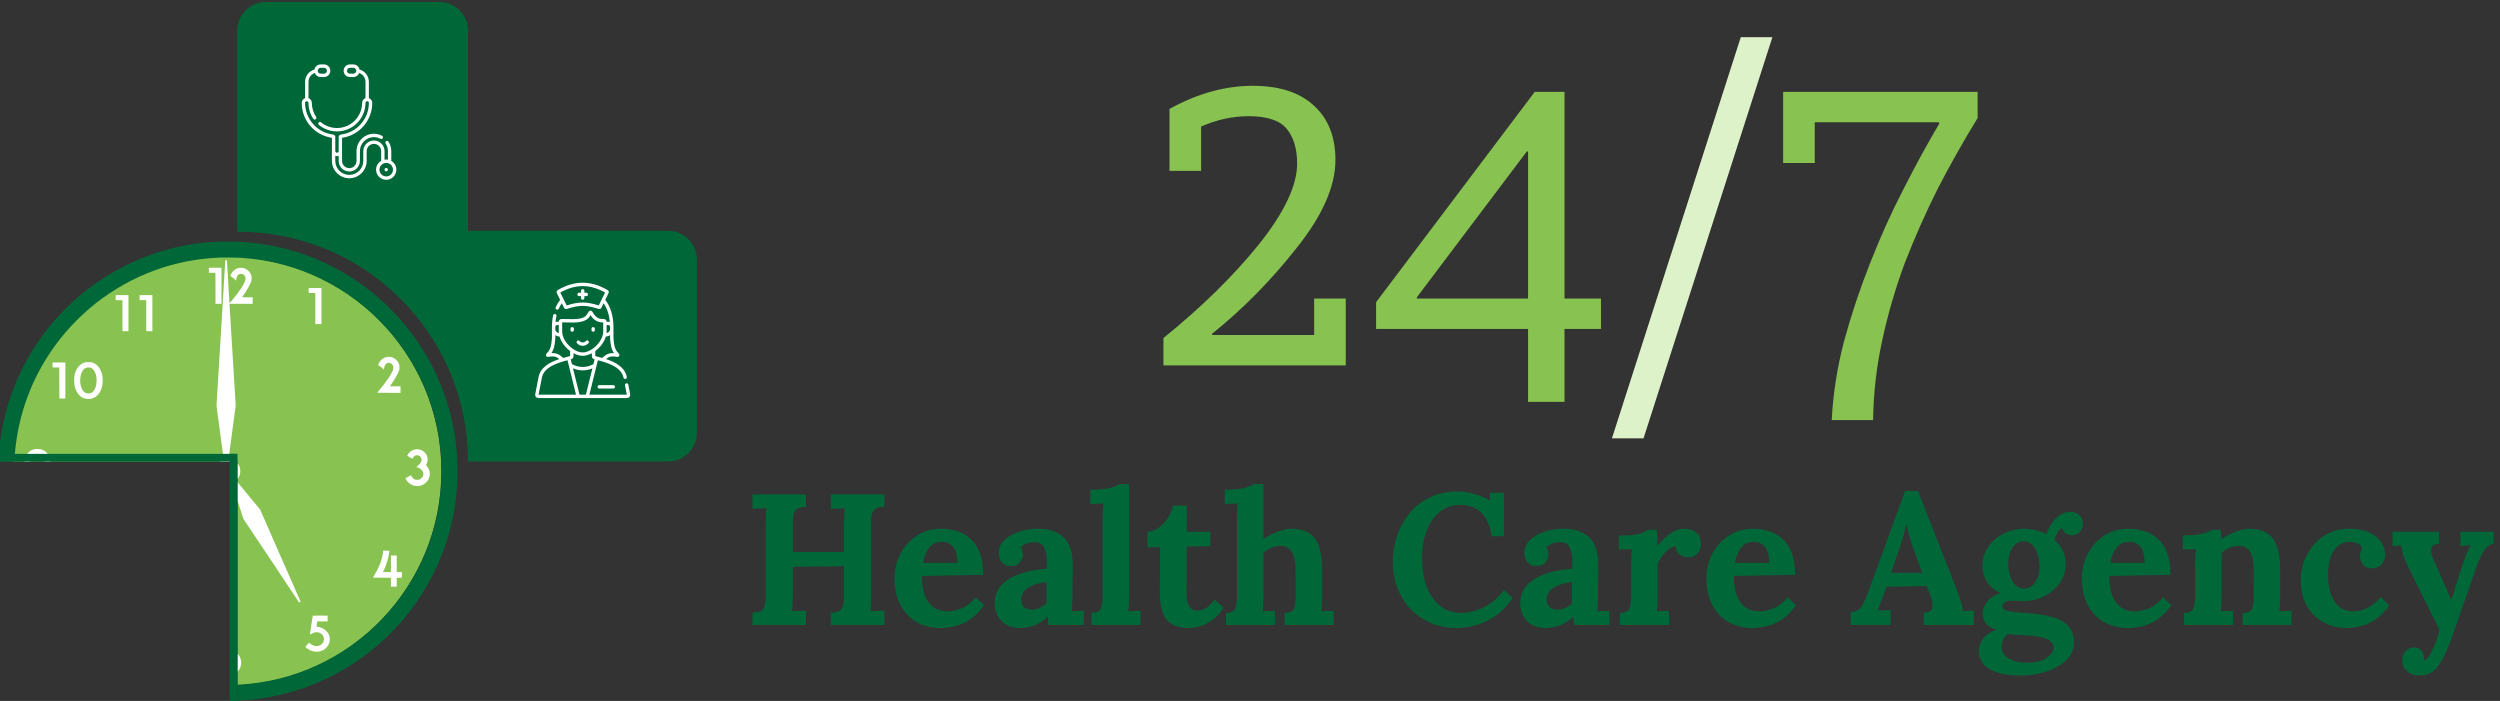 <svg width="2600" height="729" viewBox="0 0 2600 729" fill="none" xmlns="http://www.w3.org/2000/svg">
<rect x="0" y="0" width="2600" height="729" fill="#333333" stroke="none"/>
<g clip-path="url(#clip0)">
<path d="M276.74 2C260.172 2 246.74 15.431 246.74 32L246.74 241.002C247.073 241.001 247.407 241 247.74 241C379.736 241 486.74 348.004 486.74 480L694.74 480C711.309 480 724.74 466.569 724.74 450V270C724.74 253.431 711.309 240 694.74 240H486.74V32C486.74 15.431 473.309 2 456.74 2H276.74Z" fill="#006838"/>
<path d="M609.764 304.457H607.757V302.45C607.757 301.479 606.97 300.692 605.999 300.692C605.028 300.692 604.241 301.479 604.241 302.45V304.457H602.234C601.264 304.457 600.477 305.244 600.477 306.215C600.477 307.186 601.264 307.973 602.234 307.973H604.241V309.98C604.241 310.951 605.028 311.738 605.999 311.738C606.97 311.738 607.757 310.951 607.757 309.98V307.973H609.764C610.735 307.973 611.522 307.186 611.522 306.215C611.522 305.244 610.735 304.457 609.764 304.457Z" fill="white"/>
<path d="M595.092 345.006C596.063 345.006 596.85 344.219 596.85 343.248V341.915C596.85 340.944 596.063 340.157 595.092 340.157C594.121 340.157 593.334 340.944 593.334 341.915V343.248C593.334 344.219 594.121 345.006 595.092 345.006Z" fill="white"/>
<path d="M616.904 345.006C617.875 345.006 618.662 344.219 618.662 343.248V341.915C618.662 340.944 617.875 340.157 616.904 340.157C615.933 340.157 615.146 340.944 615.146 341.915V343.248C615.146 344.219 615.934 345.006 616.904 345.006Z" fill="white"/>
<path d="M605.839 359.645C605.892 359.646 605.945 359.647 605.997 359.647C608.201 359.647 610.314 358.708 611.962 356.993C612.635 356.293 612.613 355.181 611.913 354.508C611.213 353.835 610.1 353.857 609.427 354.557C608.427 355.597 607.18 356.158 605.911 356.13C604.704 356.106 603.573 355.565 602.726 354.61C602.082 353.883 600.971 353.816 600.245 354.459C599.518 355.103 599.451 356.214 600.094 356.941C601.6 358.64 603.64 359.6 605.839 359.645Z" fill="white"/>
<path d="M623.209 400.529C622.238 400.529 621.451 401.316 621.451 402.287C621.451 403.258 622.238 404.045 623.209 404.045H637.853C638.824 404.045 639.611 403.258 639.611 402.287C639.611 401.316 638.824 400.529 637.853 400.529H623.209Z" fill="white"/>
<path d="M655.279 409.472L653.431 400.027C653.244 399.074 652.321 398.453 651.368 398.639C650.415 398.826 649.794 399.749 649.98 400.702L651.828 410.143C651.852 410.266 651.867 410.366 651.875 410.447C651.723 410.467 651.496 410.484 651.163 410.484H612.94L620.4 380.327L621.803 374.649C632.391 377.425 646.296 381.818 648.419 392.702C648.583 393.542 649.319 394.124 650.143 394.124C650.254 394.124 650.367 394.113 650.481 394.091C651.434 393.905 652.056 392.982 651.87 392.029C649.875 381.803 640.001 376.647 630.296 373.452C633.087 371.149 635.328 370.026 641.484 371.131C643.164 371.435 643.828 370.407 643.991 370.084C644.205 369.664 644.56 368.552 643.265 367.325C639.212 363.46 638.543 358.634 638.002 351.721V342.35C638.002 342.35 638 339.985 638 339.954C637.951 328.618 634.928 318.706 629.451 311.856L632.734 305.12C633.268 304.044 633.633 302.664 631.698 301.539C623.104 296.564 614.459 294.027 605.993 294C597.539 294.027 588.894 296.564 580.295 301.541C578.365 302.664 578.729 304.044 579.258 305.11L582.546 311.854C580.724 314.131 579.166 316.737 577.907 319.62C577.519 320.509 577.925 321.546 578.815 321.934C579.044 322.034 579.283 322.081 579.518 322.081C580.195 322.081 580.841 321.687 581.129 321.027C582.021 318.985 583.077 317.107 584.277 315.407L586.542 320.052C587.133 321.257 588.158 321.675 589.512 321.258C596.728 319.016 601.352 318.134 605.999 318.115C610.647 318.134 615.27 319.016 622.491 321.26C622.829 321.364 623.147 321.416 623.443 321.416C624.327 321.416 625.014 320.954 625.459 320.048L627.722 315.405C631.286 320.469 633.53 327.172 634.242 334.838C633.72 334.669 633.164 334.576 632.587 334.576H630.859C630.829 333.02 629.555 331.762 627.992 331.762H626.384C622.299 331.762 619.549 329.279 617.952 327.173L615.997 324.146C615.933 324.047 615.858 323.954 615.775 323.869C615.564 323.653 615.002 323.081 614.115 323.081C613.227 323.081 612.666 323.653 612.455 323.869C612.372 323.954 612.298 324.046 612.233 324.146L609.996 327.609C606.994 332.257 597.552 332.022 589.965 331.833C588.514 331.797 587.144 331.763 585.863 331.763H584.007C582.443 331.763 581.17 333.02 581.14 334.576H579.412C578.835 334.576 578.28 334.669 577.758 334.838C577.954 332.711 578.262 330.654 578.691 328.69C578.898 327.742 578.296 326.805 577.348 326.598C576.4 326.391 575.463 326.992 575.256 327.941C574.444 331.661 574.024 335.673 574.001 339.866C573.999 339.926 573.996 342.35 573.996 342.35V351.72C573.455 358.633 572.786 363.46 568.73 367.328C567.441 368.563 567.798 369.671 568.012 370.09C568.175 370.41 568.839 371.434 570.511 371.131C576.669 370.027 578.911 371.149 581.702 373.452C571.997 376.647 562.124 381.803 560.128 392.028L556.718 409.477C556.618 409.995 556.313 411.571 557.294 412.758C558.202 413.858 559.663 413.999 560.835 413.999H601.297C601.298 413.999 601.3 414 601.302 414C601.305 414 601.307 413.999 601.31 413.999H610.689C610.692 413.999 610.694 414 610.696 414C610.698 414 610.7 413.999 610.702 413.999H651.163C652.335 413.999 653.797 413.858 654.705 412.758C655.685 411.571 655.381 409.995 655.279 409.472ZM622.716 317.651C615.592 315.479 610.853 314.619 606.006 314.6C606.003 314.6 606.001 314.6 605.999 314.6C605.997 314.6 605.994 314.6 605.992 314.6C601.144 314.619 596.404 315.48 589.282 317.651L582.726 304.201C590.56 299.789 598.388 297.54 605.993 297.516C613.611 297.54 621.44 299.79 629.272 304.201L622.716 317.651ZM617.167 378.756C609.567 382.665 602.425 382.633 594.808 378.656L593.6 373.772L593.629 373.764C596.071 373.145 596.435 371.382 596.435 370.386V367.361C597.467 367.915 598.524 368.4 599.6 368.798C601.947 369.668 603.981 370.073 605.999 370.073C608.017 370.073 610.05 369.668 612.398 368.798C613.474 368.4 614.531 367.915 615.562 367.361V370.386C615.562 371.382 615.927 373.145 618.364 373.763L618.398 373.772L617.167 378.756ZM630.861 344.929V338.092H632.587C633.606 338.092 634.467 338.968 634.485 340.013C634.485 340.087 634.487 342.35 634.487 342.35C634.487 344.562 632.837 345.87 630.787 346.394C630.833 345.903 630.861 345.413 630.861 344.929ZM630.056 350.096C631.757 349.908 633.259 349.396 634.487 348.623V351.789C634.487 351.835 634.489 351.88 634.492 351.926C634.974 358.101 635.599 363.042 638.555 367.233C632.511 366.89 629.911 369.129 626.746 371.856C626.602 371.98 626.455 372.106 626.308 372.232C624.089 371.599 619.119 370.326 619.078 370.312V365.122C624.273 361.27 628.39 355.671 630.056 350.096ZM584.652 335.278H585.862C587.1 335.278 588.448 335.312 589.876 335.347C598.342 335.558 608.877 335.821 612.949 329.517L614.115 327.712L615.033 329.135C615.056 329.17 615.08 329.204 615.105 329.238C616.802 331.494 620.523 335.278 626.384 335.278H627.346V344.929C627.346 345.887 627.23 346.874 627.012 347.873C626.983 347.96 626.962 348.051 626.947 348.145C625.289 355.167 618.631 362.739 611.176 365.501C609.232 366.222 607.587 366.558 605.999 366.558C604.411 366.558 602.766 366.222 600.822 365.501C593.367 362.738 586.708 355.166 585.051 348.144C585.036 348.051 585.015 347.96 584.986 347.873C584.768 346.874 584.652 345.887 584.652 344.929V335.278H584.652ZM577.514 339.986C577.546 338.954 578.401 338.092 579.411 338.092H581.136V344.929C581.136 345.413 581.165 345.903 581.21 346.395C579.161 345.87 577.511 344.563 577.511 342.35C577.511 342.35 577.514 340.069 577.514 339.986ZM573.443 367.234C576.398 363.045 577.024 358.103 577.506 351.926C577.509 351.88 577.511 351.835 577.511 351.789V348.623C578.739 349.396 580.241 349.908 581.941 350.096C583.608 355.671 587.724 361.27 592.92 365.122V370.312C592.878 370.326 587.908 371.599 585.69 372.232C585.542 372.106 585.395 371.98 585.252 371.856C582.088 369.13 579.49 366.893 573.443 367.234ZM560.835 410.484C560.502 410.484 560.274 410.467 560.122 410.447C560.131 410.367 560.145 410.268 560.168 410.147L563.578 392.702C565.702 381.818 579.607 377.425 590.196 374.649L599.058 410.484H560.835ZM609.319 410.484H602.679L595.895 383.052C599.301 384.477 602.627 385.182 605.98 385.196C606.016 385.197 606.052 385.197 606.088 385.197C609.413 385.197 612.711 384.517 616.085 383.13L609.319 410.484Z" fill="white"/>
<g clip-path="url(#clip1)">
<path d="M401.672 174.695C400.702 174.695 399.914 175.484 399.914 176.453C399.914 177.423 400.702 178.211 401.672 178.211C402.641 178.211 403.43 177.423 403.43 176.453C403.43 175.484 402.641 174.695 401.672 174.695ZM406.945 167.325V157.178C406.945 153.651 405.925 150.231 403.994 147.287C403.462 146.475 402.372 146.249 401.56 146.781C400.748 147.314 400.522 148.403 401.054 149.215C402.608 151.585 403.43 154.338 403.43 157.178V166.056C402.858 165.959 402.271 165.906 401.672 165.906C401.073 165.906 400.486 165.959 399.914 166.056V157.178C399.914 151.087 394.96 146.132 388.87 146.132C382.78 146.132 377.824 151.087 377.824 157.178V167.322C377.824 175.35 371.292 181.881 363.262 181.881C355.234 181.881 348.703 175.35 348.703 167.322V162.092C349.249 162.288 349.863 162.395 350.465 162.395C351.073 162.395 351.662 162.288 352.219 162.091V167.322C352.219 173.411 357.173 178.366 363.262 178.366C369.353 178.366 374.309 173.411 374.309 167.322V157.178C374.309 149.149 380.841 142.616 388.87 142.616C391.253 142.616 393.618 143.207 395.708 144.325C396.565 144.783 397.63 144.46 398.087 143.604C398.545 142.748 398.222 141.683 397.366 141.225C394.767 139.836 391.829 139.101 388.87 139.101C378.903 139.101 370.793 147.21 370.793 157.178V167.322C370.793 171.473 367.415 174.85 363.262 174.85C359.111 174.85 355.734 171.473 355.734 167.322V143.314C373.705 140.721 387.141 125.278 387.141 107.013C387.141 104.803 385.694 102.761 383.625 102.037V85.164C383.625 79.109 379.606 73.904 373.893 72.305C373.305 69.286 370.642 67 367.453 67H363.938C360.319 67 357.375 69.944 357.375 73.562C357.375 77.181 360.319 80.125 363.938 80.125H367.453C370.251 80.125 372.645 78.364 373.587 75.893C377.449 77.267 380.109 80.934 380.109 85.164V102.045C378.061 102.783 376.601 104.777 376.594 107.103C376.545 121.463 364.822 133.146 350.461 133.146C344.429 133.146 338.539 131.032 333.878 127.195C333.128 126.578 332.02 126.685 331.403 127.434C330.786 128.184 330.893 129.292 331.643 129.909C336.932 134.263 343.615 136.661 350.461 136.661C366.754 136.661 380.054 123.407 380.109 107.115C380.112 106.142 380.854 105.309 381.763 105.258C382.758 105.202 383.625 106.014 383.625 107.013C383.625 123.809 371.059 137.967 354.395 139.944C353.154 140.091 352.219 141.142 352.219 142.388V157.122C352.224 158.108 351.359 158.924 350.373 158.877C349.452 158.834 348.703 158.002 348.703 157.022V142.388C348.703 141.142 347.767 140.091 346.526 139.944C329.863 137.967 317.297 123.809 317.297 107.013C317.297 106.015 318.163 105.202 319.158 105.258C320.067 105.308 320.809 106.142 320.813 107.115C320.833 113.001 322.582 118.688 325.87 123.56C326.413 124.365 327.505 124.577 328.311 124.034C329.115 123.491 329.327 122.398 328.784 121.593C325.887 117.301 324.346 112.29 324.328 107.103C324.321 104.778 322.861 102.783 320.812 102.046V85.164C320.812 80.934 323.473 77.267 327.335 75.893C328.277 78.364 330.671 80.125 333.469 80.125H336.984C340.603 80.125 343.547 77.181 343.547 73.562C343.547 69.944 340.603 67 336.984 67H333.469C330.28 67 327.617 69.286 327.029 72.305C321.315 73.904 317.297 79.109 317.297 85.164V102.037C315.225 102.763 313.781 104.809 313.781 107.013C313.781 125.278 327.217 140.721 345.188 143.314V167.322C345.188 177.288 353.296 185.397 363.262 185.397C373.23 185.397 381.34 177.288 381.34 167.322V157.178C381.34 153.026 384.718 149.648 388.87 149.648C393.021 149.648 396.398 153.026 396.398 157.178V167.325C393.249 169.152 391.125 172.558 391.125 176.453C391.125 182.269 395.856 187 401.672 187C407.487 187 412.219 182.269 412.219 176.453C412.219 172.558 410.095 169.152 406.945 167.325ZM367.453 76.609H363.938C362.257 76.609 360.891 75.243 360.891 73.562C360.891 71.882 362.257 70.516 363.938 70.516H367.453C369.133 70.516 370.5 71.882 370.5 73.562C370.5 75.243 369.133 76.609 367.453 76.609ZM333.469 70.516H336.984C338.664 70.516 340.031 71.882 340.031 73.562C340.031 75.243 338.664 76.609 336.984 76.609H333.469C331.789 76.609 330.422 75.243 330.422 73.562C330.422 71.882 331.789 70.516 333.469 70.516ZM401.672 183.484C397.795 183.484 394.641 180.33 394.641 176.453C394.641 172.576 397.795 169.422 401.672 169.422C405.549 169.422 408.703 172.576 408.703 176.453C408.703 180.33 405.549 183.484 401.672 183.484Z" fill="white"/>
</g>
<path fill-rule="evenodd" clip-rule="evenodd" d="M247 712.733C365.05 706.999 459 609.471 459 490C459 366.84 359.16 267 236 267C116.192 267 18.451 361.481 13.221 480H247V712.733Z" fill="#88C250"/>
<path fill-rule="evenodd" clip-rule="evenodd" d="M220.64 283.684L217.22 283.65V278.467H230.349V315.954H224.13L224.095 299.837L224.043 283.736L220.64 283.684ZM327.953 304.725H321.043V299.543H334.345V337.03H327.953V304.725ZM120.307 312.154L123.814 312.188L127.303 312.24L127.355 328.34L127.39 344.458H133.609V306.971H120.307V312.154ZM152.093 312.154H145.183V306.971H158.485V344.458H152.093V312.154ZM401.89 371.321C398.349 372.115 394.997 375.069 393.702 378.524L393.27 379.647L395.066 380.822C396.103 381.496 397.381 382.532 398.055 383.223L399.247 384.45L399.437 383.068C399.679 381.219 400.197 379.906 401.061 378.939C402.011 377.833 402.926 377.401 404.222 377.384C405.621 377.384 406.468 377.695 407.47 378.645C410.078 381.064 409.664 384.087 405.932 390.271C403.393 394.452 398.366 401.189 393.736 406.596C392.89 407.564 392.216 408.41 392.216 408.462C392.216 408.514 397.692 408.548 404.395 408.548H416.574V401.811L411.028 401.777L405.483 401.725L406.243 400.688C409.75 395.92 413.741 388.976 414.967 385.486C415.399 384.26 415.451 383.862 415.451 381.945C415.451 380.045 415.399 379.63 415.002 378.559C413.827 375.346 410.942 372.564 407.763 371.562C406.26 371.096 403.41 370.975 401.89 371.321ZM77.603 389.805C79.21 382.48 83.77 377.54 89.817 376.572C91.043 376.382 94.101 376.538 95.431 376.849C99.18 377.764 102.445 380.615 104.518 384.795C106.28 388.388 106.936 391.774 106.781 396.629C106.608 401.88 105.606 405.249 103.153 408.894C100.492 412.833 96.623 414.923 92.01 414.94C87.433 414.94 83.857 413.126 81.058 409.343C79.158 406.804 77.914 403.642 77.361 399.997C76.981 397.579 77.119 391.982 77.603 389.805ZM100.199 391.809C99.439 387.265 97.573 384.07 94.947 382.774C93.928 382.273 93.617 382.204 92.149 382.169C89.73 382.1 88.555 382.601 86.828 384.432C83.477 387.991 82.354 396.508 84.461 402.658C85.843 406.717 88.279 409.015 91.44 409.205C95.534 409.447 98.437 406.683 99.853 401.206C100.475 398.84 100.631 394.417 100.199 391.809ZM54.662 382.117L58.169 382.152L61.658 382.204L61.71 398.304L61.745 414.422H67.964V376.935H54.662V382.117ZM26.089 475.938C27.644 471.274 32.101 467.612 37.041 466.938C38.441 466.748 40.721 466.869 42.31 467.232C46.853 468.251 50.775 472.103 52.019 476.785C52.225 477.556 52.326 478.729 52.326 480H46.313C46.255 476.964 44.072 473.969 41.032 473.088C39.201 472.552 36.644 472.863 35.089 473.813C34.105 474.435 32.74 476.025 32.187 477.199C31.765 478.101 31.559 479.054 31.548 480H25.473C25.497 478.555 25.709 477.067 26.089 475.938ZM247 698.585C251.088 694.47 252.23 687.886 248.989 682.409C248.495 681.584 247.8 680.734 247 679.944V698.585ZM432.38 467.283C429.772 467.577 427.163 468.959 425.315 471.032C424.693 471.74 423.484 473.641 423.484 473.934C423.484 474.055 424.399 474.625 425.522 475.23C426.628 475.817 427.871 476.508 428.269 476.733L428.977 477.147L429.443 476.232C430.359 474.401 431.81 473.451 433.762 473.468C435.559 473.468 437.044 474.349 437.908 475.955C438.323 476.698 438.409 477.078 438.409 478.011C438.409 478.996 438.323 479.359 437.787 480.43C437.096 481.812 435.662 483.505 433.935 484.973L432.864 485.889L433.9 486.096C435.49 486.424 436.889 487.219 438.219 488.532C439.757 490.086 440.309 491.261 440.309 492.937C440.292 494.612 439.67 495.96 438.323 497.255C436.82 498.689 436.06 498.983 433.849 498.983C432.225 498.983 431.931 498.931 431.067 498.499C429.858 497.912 428.614 496.599 428.027 495.303C427.785 494.768 427.561 494.284 427.526 494.25C427.491 494.215 426.144 494.906 424.537 495.787L421.583 497.376L422.102 498.361C423.553 501.246 426.489 503.734 429.789 504.891C431.085 505.34 431.361 505.375 433.935 505.375C436.509 505.375 436.785 505.34 438.081 504.891C440.154 504.165 441.691 503.181 443.367 501.488C444.594 500.261 444.991 499.709 445.665 498.361C447.409 494.82 447.427 490.898 445.699 487.409C445.25 486.493 444.542 485.439 443.989 484.817L443.056 483.781L443.626 482.658C443.954 482.036 444.335 481.069 444.473 480.499C444.801 479.186 444.801 476.629 444.473 475.316C443.143 470.099 437.926 466.644 432.38 467.283ZM398.435 573.3C398.435 575.149 397.381 580.124 396.362 583.199C394.721 588.105 392.199 593.443 389.003 598.764C388.398 599.783 387.897 600.664 387.897 600.716C387.897 600.767 392.095 600.819 397.226 600.819H406.554V610.148H412.6V600.819H417.956V594.946H412.6V577.671H406.554V594.946H398.262L398.867 593.754C401.89 587.725 404.17 580.176 404.792 574.078L404.93 572.661H398.435V573.3ZM325.31 640.327C325.154 640.586 322.2 659.917 322.304 660.004C322.356 660.073 322.632 659.952 322.908 659.744C323.789 659.123 326.26 658.017 327.434 657.723C330.959 656.825 334.569 658.483 336.176 661.714C337.609 664.633 336.936 667.846 334.414 670.075C331.183 672.925 326.225 672.511 322.235 669.073C321.768 668.658 321.354 668.347 321.319 668.382C321.308 668.405 320.928 668.841 320.378 669.473C320.094 669.799 319.765 670.176 319.419 670.576C318.365 671.768 317.588 672.787 317.64 672.925C317.83 673.409 320.68 675.361 322.338 676.156C324.359 677.123 325.638 677.469 327.815 677.676C330.527 677.935 332.945 677.572 335.174 676.553C338.991 674.826 341.945 671.267 342.74 667.501C343.12 665.704 342.999 662.647 342.481 661.109C340.995 656.721 336.625 653.094 331.546 652.057C330.82 651.902 329.974 651.781 329.68 651.781C329.179 651.781 329.162 651.763 329.266 651.124C329.317 650.779 329.49 649.552 329.646 648.412L329.939 646.339L335.346 646.287L340.736 646.253V640.206H333.066C328.834 640.206 325.344 640.258 325.31 640.327Z" fill="white"/>
<path fill-rule="evenodd" clip-rule="evenodd" d="M234.149 273.008C234.149 271.505 234.201 271.091 234.443 270.832C234.857 270.365 235.721 270.486 235.997 271.039C236.136 271.315 236.222 272.283 236.222 273.803C236.222 276.066 238.554 315.229 238.692 315.367C238.779 315.453 241.992 311.618 244.376 308.612C248.919 302.877 252.754 297.142 254.188 293.928C255.881 290.145 255.777 287.951 253.791 286.103C252.737 285.135 251.925 284.807 250.56 284.807C249.196 284.79 248.349 285.187 247.33 286.276C246.483 287.208 245.931 288.608 245.671 290.473L245.499 291.855L244.186 290.543C243.46 289.834 242.251 288.85 241.491 288.349C240.731 287.865 239.971 287.364 239.781 287.226C239.487 287.018 239.487 286.967 239.919 285.896C241.37 282.32 244.67 279.469 248.228 278.726C253.843 277.552 259.422 280.748 261.305 286.224C261.634 287.174 261.703 287.709 261.685 289.437C261.685 291.337 261.634 291.631 261.115 293.065C259.941 296.295 256.347 302.67 253.221 307.023C252.426 308.146 251.77 309.113 251.77 309.148C251.77 309.182 254.257 309.217 257.298 309.217H262.826V315.954H238.641L238.744 317.457C238.802 318.165 239.826 334.923 241.17 356.917C241.433 361.228 241.709 365.739 241.992 370.37L245.136 421.764L241.456 449.231C239.435 464.329 237.777 476.802 237.777 476.906C237.777 477.044 238.019 477.13 238.433 477.13C239.314 477.13 241.422 477.735 242.631 478.339C243.579 478.808 244.446 479.366 245.226 480H228.76C229.684 479.229 230.726 478.578 231.869 478.08C232.266 477.908 232.594 477.683 232.594 477.562C232.594 477.458 230.919 464.865 228.88 449.594L225.166 421.833L229.658 348.345C232.128 307.939 234.149 274.028 234.149 273.008ZM246.999 520.569C247.046 520.715 247.093 520.862 247.14 521.009L253.082 539.579L281.258 581.73C296.754 604.914 309.727 624.417 310.073 625.056C310.833 626.438 311.299 626.749 311.973 626.317C312.699 625.834 312.699 625.54 311.973 624.227C311.61 623.571 302.126 602.063 290.915 576.427L270.513 529.854L246.999 501.5V520.569ZM246.999 498.238C248.953 495.855 249.904 493.148 249.904 490C249.904 486.867 248.872 484.012 246.999 481.755V498.238Z" fill="white"/>
<path fill-rule="evenodd" clip-rule="evenodd" d="M226.649 251.361C227.397 251.323 227.991 251.292 228.276 251.276C230.643 251.156 248.194 251.328 250.82 251.501C270.116 252.797 285.992 255.509 303.25 260.449C334.518 269.381 364.524 285.326 389.798 306.384C435.732 344.665 465.687 398.65 473.651 457.471C478.643 494.319 475.085 531.806 463.251 566.788C453.612 595.24 438.22 622.258 418.561 645.216C408.921 656.479 397.641 667.415 386.256 676.501C348.338 706.802 302.559 724.768 254.534 728.205C252.021 728.386 249.51 728.528 247 728.631V712.039C251.156 711.91 254.479 711.647 259.7 711.12C315.325 705.471 367.012 678.712 404.153 636.32C426.473 610.839 442.729 580.608 451.539 548.217C455.512 533.602 457.879 519.091 458.933 502.87C459.226 498.378 459.226 481.622 458.933 477.13C457.844 460.529 455.443 446.018 451.28 430.833C444.093 404.661 431.431 378.904 414.985 357.034C408.248 348.051 402.288 341.21 394.03 332.97C385.79 324.713 378.949 318.753 369.966 312.015C348.096 295.57 322.339 282.907 296.167 275.721C281.138 271.592 267.18 269.277 250.388 268.085C247.849 267.912 230.85 267.74 228.449 267.86C219.984 268.31 215.182 268.707 208.928 269.502C189.822 271.903 170.37 277.034 152.698 284.341C130.914 293.341 110.495 305.831 92.84 320.964C57.357 351.385 32.55 391.36 21.339 436.154C18.316 448.246 16.277 460.84 15.362 472.984C15.188 475.325 15.051 477.664 14.95 480H-1.645C-1.55 476.766 -1.369 474.149 -1.032 470.047C3.027 420.537 22.531 373.549 54.818 335.475C62.764 326.112 73.112 315.764 82.475 307.818C122.26 274.097 172.063 254.213 223.612 251.518C224.669 251.462 225.766 251.406 226.649 251.361Z" fill="#006838"/>
<rect x="1" y="472" width="245" height="8" fill="#006838"/>
<rect x="239" y="729" width="257" height="8" transform="rotate(-90 239 729)" fill="#006838"/>
<path d="M1399.59 310.469V380H1209.96V351.556C1249.57 319.529 1282.65 287.081 1309.2 254.212C1335.75 220.922 1349.02 192.899 1349.02 170.143C1349.02 154.973 1345.44 142.963 1338.28 134.114C1331.12 125.264 1317.84 120.84 1298.46 120.84C1282.02 120.84 1265.59 124.421 1249.15 131.585V177.728H1216.28V113.254C1245.36 97.241 1274.23 89.235 1302.88 89.235C1330.69 89.235 1351.97 96.188 1366.72 110.094C1381.47 123.579 1388.85 142.331 1388.85 166.351C1388.85 193.742 1375.36 224.293 1348.39 258.005C1321.84 291.717 1292.56 321.426 1260.53 347.131V348.395H1366.72V310.469H1399.59ZM1589.17 342.074H1431.14V314.262L1596.12 95.555H1627.09V310.469H1665.02V342.074H1627.09V417.926H1589.17V342.074ZM1473.49 310.469H1589.17V157.501H1587.9L1473.49 309.205V310.469ZM1905.03 436.889C1906.3 410.341 1910.51 383.16 1917.67 355.348C1925.26 327.536 1934.32 300.356 1944.85 273.807C1955.39 246.838 1966.98 221.132 1979.62 196.691C1992.26 171.829 2004.69 149.073 2016.91 128.425L2016.28 127.16H1887.33V169.511H1854.46V95.555H2056.73V122.736C2041.99 146.756 2028.08 171.407 2015.02 196.691C2002.37 221.975 1991 247.681 1980.88 273.807C1971.19 299.934 1963.39 326.693 1957.5 354.084C1951.6 381.053 1948.43 408.655 1948.01 436.889H1905.03Z" fill="#88C250"/>
<path d="M1810.42 38.667H1843.29L1709.28 455.852H1676.41L1810.42 38.667Z" fill="#DEF2CA"/>
<path d="M782.594 650V637.196C785.568 637.067 788.026 636.679 789.966 636.032C792.035 635.385 793.587 633.898 794.622 631.57C795.786 629.242 796.368 625.491 796.368 620.318V546.016C796.368 542.524 796.432 539.161 796.562 535.928C796.82 532.695 797.014 530.237 797.144 528.556C795.074 528.685 792.488 528.815 789.384 528.944C786.28 528.944 784.016 529.009 782.594 529.138V514.2H838.272V527.004C835.426 527.133 832.969 527.521 830.9 528.168C828.83 528.815 827.214 530.302 826.05 532.63C825.015 534.829 824.498 538.579 824.498 543.882V574.146H877.848V546.016C877.848 542.524 877.912 539.161 878.042 535.928C878.171 532.695 878.365 530.237 878.624 528.556C876.554 528.685 873.968 528.815 870.864 528.944C867.76 528.944 865.496 529.009 864.074 529.138V514.2H919.752V527.004C916.906 527.133 914.449 527.521 912.38 528.168C910.31 528.815 908.694 530.302 907.53 532.63C906.495 534.829 905.978 538.579 905.978 543.882V618.184C905.978 621.676 905.913 625.039 905.784 628.272C905.654 631.505 905.46 633.963 905.202 635.644C907.271 635.385 909.858 635.256 912.962 635.256C916.195 635.127 918.458 635.062 919.752 635.062V650H864.074V637.196C867.048 637.067 869.506 636.679 871.446 636.032C873.515 635.385 875.067 633.898 876.102 631.57C877.266 629.242 877.848 625.491 877.848 620.318V588.89L824.498 589.472V618.184C824.498 621.676 824.433 625.039 824.304 628.272C824.174 631.505 823.98 633.963 823.722 635.644C825.791 635.385 828.378 635.256 831.482 635.256C834.715 635.127 836.978 635.062 838.272 635.062V650H782.594ZM978.199 653.104C968.757 653.104 960.415 651.035 953.173 646.896C945.93 642.628 940.304 636.679 936.295 629.048C932.285 621.288 930.281 612.17 930.281 601.694C930.281 592.641 932.285 584.169 936.295 576.28C940.304 568.391 945.93 562.053 953.173 557.268C960.545 552.353 969.081 549.896 978.781 549.896C984.213 549.896 989.515 550.672 994.689 552.224C999.862 553.647 1004.52 556.169 1008.66 559.79C1012.92 563.411 1016.29 568.326 1018.74 574.534C1021.33 580.742 1022.56 588.502 1022.43 597.814L958.799 598.978C958.799 605.962 959.639 612.235 961.321 617.796C963.131 623.357 966.041 627.755 970.051 630.988C974.06 634.221 979.427 635.838 986.153 635.838C990.033 635.838 994.624 634.803 999.927 632.734C1005.36 630.535 1010.27 626.72 1014.67 621.288L1023.4 629.436C1018.74 636.032 1013.77 641.076 1008.46 644.568C1003.16 647.931 997.857 650.194 992.555 651.358C987.381 652.522 982.596 653.104 978.199 653.104ZM959.963 585.398H995.659C995.529 577.379 993.977 571.753 991.003 568.52C988.028 565.157 984.277 563.476 979.751 563.476C974.06 563.476 969.598 565.545 966.365 569.684C963.131 573.693 960.997 578.931 959.963 585.398ZM1090.54 650C1090.28 648.189 1090.09 646.702 1089.96 645.538C1089.96 644.245 1089.89 642.757 1089.77 641.076C1085.37 645.473 1080.71 648.577 1075.8 650.388C1070.88 652.199 1065.9 653.104 1060.86 653.104C1052.58 653.104 1046.12 650.647 1041.46 645.732C1036.8 640.817 1034.48 634.674 1034.48 627.302C1034.48 621.094 1036.03 615.791 1039.13 611.394C1042.36 606.997 1046.57 603.44 1051.74 600.724C1057.04 597.879 1062.86 595.745 1069.2 594.322C1075.67 592.77 1082.13 591.865 1088.6 591.606V581.518C1088.6 576.474 1087.57 572.206 1085.5 568.714C1083.56 565.222 1079.94 563.605 1074.63 563.864C1069.2 564.123 1064.8 565.933 1061.44 569.296C1062.48 570.46 1063.12 571.753 1063.38 573.176C1063.64 574.469 1063.77 575.633 1063.77 576.668C1063.77 579.255 1062.73 581.971 1060.67 584.816C1058.6 587.532 1055.3 588.825 1050.77 588.696C1046.89 588.567 1043.92 587.209 1041.85 584.622C1039.78 582.035 1038.74 578.996 1038.74 575.504C1038.74 570.331 1040.55 565.869 1044.18 562.118C1047.93 558.238 1052.91 555.263 1059.11 553.194C1065.32 550.995 1072.18 549.896 1079.68 549.896C1091.06 549.896 1099.85 552.871 1106.06 558.82C1112.4 564.64 1115.57 574.017 1115.57 586.95C1115.57 591.347 1115.57 595.098 1115.57 598.202C1115.57 601.306 1115.5 604.41 1115.37 607.514C1115.37 610.618 1115.37 614.369 1115.37 618.766C1115.37 620.577 1115.31 623.163 1115.18 626.526C1115.05 629.759 1114.86 632.863 1114.6 635.838C1116.8 635.579 1119.12 635.45 1121.58 635.45C1124.04 635.321 1125.91 635.256 1127.21 635.256V650H1090.54ZM1088.41 605.38C1081.16 606.027 1074.89 607.902 1069.59 611.006C1064.42 614.11 1061.89 618.443 1062.02 624.004C1062.15 627.625 1063.32 630.212 1065.52 631.764C1067.71 633.316 1070.24 634.092 1073.08 634.092C1076.06 634.092 1078.84 633.445 1081.42 632.152C1084.01 630.859 1086.34 629.177 1088.41 627.108V605.38ZM1135.24 637.39C1140.67 637.39 1143.91 635.838 1144.94 632.734C1146.11 629.501 1146.69 625.297 1146.69 620.124V540.39C1146.69 538.062 1146.75 535.411 1146.88 532.436C1147.01 529.332 1147.2 526.357 1147.46 523.512C1145.39 523.641 1142.94 523.771 1140.09 523.9C1137.38 523.9 1135.31 523.965 1133.88 524.094V509.35C1142.94 509.35 1149.86 508.703 1154.64 507.41C1159.43 506.117 1162.47 504.823 1163.76 503.53H1174.24V618.766C1174.24 620.577 1174.17 623.163 1174.04 626.526C1173.91 629.759 1173.72 632.863 1173.46 635.838C1175.66 635.579 1177.99 635.45 1180.44 635.45C1182.9 635.321 1184.78 635.256 1186.07 635.256V650H1135.24V637.39ZM1236.44 653.104C1232.56 653.104 1228.8 652.651 1225.18 651.746C1221.69 650.841 1218.46 649.159 1215.48 646.702C1212.64 644.115 1210.37 640.365 1208.69 635.45C1207.01 630.535 1206.17 624.004 1206.17 615.856L1206.56 569.102H1193.37V553C1197.38 552.871 1201.26 551.513 1205.01 548.926C1208.76 546.339 1211.93 542.977 1214.51 538.838C1217.23 534.699 1219.04 530.367 1219.95 525.84H1234.3L1234.11 553H1258.75V567.938L1234.11 568.52L1233.91 616.244C1233.91 619.219 1234.17 622.193 1234.69 625.168C1235.34 628.013 1236.5 630.406 1238.18 632.346C1239.86 634.157 1242.32 635.062 1245.55 635.062C1247.36 635.062 1249.82 634.415 1252.93 633.122C1256.16 631.829 1259.59 628.595 1263.21 623.422L1272.52 632.152C1269.03 637.325 1265.41 641.335 1261.66 644.18C1257.9 647.025 1254.28 649.095 1250.79 650.388C1247.43 651.681 1244.45 652.457 1241.87 652.716C1239.28 652.975 1237.47 653.104 1236.44 653.104ZM1335.97 637.39C1341.41 637.39 1344.7 635.838 1345.87 632.734C1347.03 629.501 1347.61 625.297 1347.61 620.124L1347.42 592.576C1347.42 576.021 1342.18 567.744 1331.71 567.744C1328.47 567.744 1325.24 568.455 1322.01 569.878C1318.9 571.301 1316.25 572.982 1314.05 574.922V618.766C1314.05 620.577 1313.99 623.163 1313.86 626.526C1313.73 629.759 1313.53 632.863 1313.28 635.838C1315.47 635.579 1317.8 635.45 1320.26 635.45C1322.72 635.321 1324.59 635.256 1325.89 635.256V650H1275.06V637.39C1280.49 637.39 1283.72 635.838 1284.76 632.734C1285.92 629.501 1286.5 625.297 1286.5 620.124V540.39C1286.5 538.062 1286.57 535.411 1286.7 532.436C1286.83 529.332 1287.02 526.357 1287.28 523.512C1285.21 523.641 1282.75 523.771 1279.91 523.9C1277.19 523.9 1275.12 523.965 1273.7 524.094V509.35C1282.75 509.35 1289.67 508.703 1294.46 507.41C1299.24 506.117 1302.28 504.823 1303.58 503.53H1314.05V560.76C1316.64 558.691 1319.61 556.88 1322.98 555.328C1326.34 553.647 1329.77 552.353 1333.26 551.448C1336.75 550.413 1339.79 549.896 1342.38 549.896C1354.27 549.896 1362.68 553.323 1367.6 560.178C1372.51 566.903 1375.03 577.767 1375.16 592.77V618.766C1375.16 620.577 1375.1 623.163 1374.97 626.526C1374.84 629.759 1374.64 632.863 1374.39 635.838C1376.46 635.579 1378.72 635.45 1381.18 635.45C1383.63 635.321 1385.57 635.256 1387 635.256V650H1335.97V637.39ZM1551.47 557.656C1547.98 536.187 1537.11 525.323 1518.88 525.064C1512.15 525.064 1506.27 526.616 1501.22 529.72C1496.18 532.824 1491.97 536.963 1488.61 542.136C1485.38 547.309 1482.92 553.194 1481.24 559.79C1479.69 566.386 1478.91 573.176 1478.91 580.16C1478.91 591.283 1480.46 601.177 1483.57 609.842C1486.8 618.378 1491.46 625.103 1497.54 630.018C1503.61 634.933 1510.99 637.39 1519.65 637.39C1527.8 637.39 1535.88 635.321 1543.9 631.182C1551.92 626.914 1558.65 621.029 1564.08 613.528L1573.39 622.064C1567.05 630.729 1560.39 637.325 1553.41 641.852C1546.42 646.249 1539.57 649.224 1532.84 650.776C1526.25 652.328 1520.3 653.104 1515 653.104C1505.04 653.104 1495.98 651.358 1487.84 647.866C1479.69 644.245 1472.64 639.33 1466.69 633.122C1460.87 626.785 1456.34 619.477 1453.11 611.2C1450.01 602.793 1448.45 593.74 1448.45 584.04C1448.45 575.245 1449.88 566.515 1452.72 557.85C1455.57 549.185 1459.77 541.36 1465.33 534.376C1471.02 527.263 1478.14 521.637 1486.67 517.498C1495.21 513.23 1505.1 511.096 1516.35 511.096C1521.4 511.096 1526.89 511.937 1532.84 513.618C1538.92 515.17 1544.61 517.498 1549.92 520.602L1549.14 512.454H1564.08V557.656H1551.47ZM1637.11 650C1636.85 648.189 1636.66 646.702 1636.53 645.538C1636.53 644.245 1636.47 642.757 1636.34 641.076C1631.94 645.473 1627.28 648.577 1622.37 650.388C1617.45 652.199 1612.48 653.104 1607.43 653.104C1599.15 653.104 1592.69 650.647 1588.03 645.732C1583.38 640.817 1581.05 634.674 1581.05 627.302C1581.05 621.094 1582.6 615.791 1585.7 611.394C1588.94 606.997 1593.14 603.44 1598.31 600.724C1603.62 597.879 1609.44 595.745 1615.77 594.322C1622.24 592.77 1628.71 591.865 1635.17 591.606V581.518C1635.17 576.474 1634.14 572.206 1632.07 568.714C1630.13 565.222 1626.51 563.605 1621.21 563.864C1615.77 564.123 1611.38 565.933 1608.01 569.296C1609.05 570.46 1609.69 571.753 1609.95 573.176C1610.21 574.469 1610.34 575.633 1610.34 576.668C1610.34 579.255 1609.31 581.971 1607.24 584.816C1605.17 587.532 1601.87 588.825 1597.34 588.696C1593.46 588.567 1590.49 587.209 1588.42 584.622C1586.35 582.035 1585.32 578.996 1585.32 575.504C1585.32 570.331 1587.13 565.869 1590.75 562.118C1594.5 558.238 1599.48 555.263 1605.69 553.194C1611.89 550.995 1618.75 549.896 1626.25 549.896C1637.63 549.896 1646.43 552.871 1652.63 558.82C1658.97 564.64 1662.14 574.017 1662.14 586.95C1662.14 591.347 1662.14 595.098 1662.14 598.202C1662.14 601.306 1662.07 604.41 1661.95 607.514C1661.95 610.618 1661.95 614.369 1661.95 618.766C1661.95 620.577 1661.88 623.163 1661.75 626.526C1661.62 629.759 1661.43 632.863 1661.17 635.838C1663.37 635.579 1665.7 635.45 1668.15 635.45C1670.61 635.321 1672.49 635.256 1673.78 635.256V650H1637.11ZM1634.98 605.38C1627.74 606.027 1621.46 607.902 1616.16 611.006C1610.99 614.11 1608.47 618.443 1608.6 624.004C1608.72 627.625 1609.89 630.212 1612.09 631.764C1614.29 633.316 1616.81 634.092 1619.65 634.092C1622.63 634.092 1625.41 633.445 1628 632.152C1630.58 630.859 1632.91 629.177 1634.98 627.108V605.38ZM1684.92 637.39C1690.22 637.39 1693.45 635.838 1694.62 632.734C1695.78 629.501 1696.36 625.297 1696.36 620.124V587.532C1696.36 585.204 1696.43 582.617 1696.56 579.772C1696.69 576.797 1696.88 573.887 1697.14 571.042C1695.07 571.171 1692.61 571.301 1689.77 571.43C1687.05 571.43 1684.98 571.495 1683.56 571.624V556.88H1691.32C1696.36 556.88 1700.96 556.233 1705.09 554.94C1709.36 553.647 1712.14 552.353 1713.44 551.06H1722.94C1723.2 552.353 1723.39 554.811 1723.52 558.432C1723.65 561.924 1723.72 565.028 1723.72 567.744C1728.89 561.277 1733.74 556.686 1738.27 553.97C1742.79 551.254 1747.39 549.896 1752.04 549.896C1756.57 549.896 1760.51 551.189 1763.88 553.776C1767.24 556.233 1768.92 560.307 1768.92 565.998C1768.92 567.938 1768.47 570.007 1767.56 572.206C1766.66 574.275 1765.23 576.021 1763.29 577.444C1761.35 578.867 1758.7 579.578 1755.34 579.578C1752.75 579.578 1750.1 578.802 1747.39 577.25C1744.67 575.698 1743.12 572.723 1742.73 568.326C1740.14 568.326 1737.56 569.425 1734.97 571.624C1732.38 573.693 1730.06 576.215 1727.99 579.19C1726.05 582.035 1724.69 584.687 1723.91 587.144V618.766C1723.91 620.577 1723.85 623.163 1723.72 626.526C1723.59 629.759 1723.39 632.863 1723.14 635.838C1725.21 635.579 1727.47 635.45 1729.93 635.45C1732.51 635.321 1734.45 635.256 1735.75 635.256V650H1684.92V637.39ZM1822.59 653.104C1813.15 653.104 1804.81 651.035 1797.57 646.896C1790.32 642.628 1784.7 636.679 1780.69 629.048C1776.68 621.288 1774.67 612.17 1774.67 601.694C1774.67 592.641 1776.68 584.169 1780.69 576.28C1784.7 568.391 1790.32 562.053 1797.57 557.268C1804.94 552.353 1813.47 549.896 1823.17 549.896C1828.61 549.896 1833.91 550.672 1839.08 552.224C1844.25 553.647 1848.91 556.169 1853.05 559.79C1857.32 563.411 1860.68 568.326 1863.14 574.534C1865.72 580.742 1866.95 588.502 1866.82 597.814L1803.19 598.978C1803.19 605.962 1804.03 612.235 1805.71 617.796C1807.52 623.357 1810.43 627.755 1814.44 630.988C1818.45 634.221 1823.82 635.838 1830.55 635.838C1834.43 635.838 1839.02 634.803 1844.32 632.734C1849.75 630.535 1854.67 626.72 1859.06 621.288L1867.79 629.436C1863.14 636.032 1858.16 641.076 1852.86 644.568C1847.55 647.931 1842.25 650.194 1836.95 651.358C1831.77 652.522 1826.99 653.104 1822.59 653.104ZM1804.36 585.398H1840.05C1839.92 577.379 1838.37 571.753 1835.4 568.52C1832.42 565.157 1828.67 563.476 1824.14 563.476C1818.45 563.476 1813.99 565.545 1810.76 569.684C1807.52 573.693 1805.39 578.931 1804.36 585.398ZM1924.79 650V636.614C1928.41 636.614 1931.32 635.579 1933.52 633.51C1935.72 631.441 1937.53 628.725 1938.95 625.362C1940.5 621.999 1941.99 618.378 1943.41 614.498L1981.24 510.708H1994.82L2036.14 616.438C2036.92 618.378 2037.95 621.353 2039.25 625.362C2040.54 629.242 2041.32 632.669 2041.57 635.644C2043.77 635.385 2045.84 635.256 2047.78 635.256C2049.85 635.127 2051.53 635.062 2052.83 635.062V650H2000.64V637.196C2005.94 637.196 2008.92 635.579 2009.56 632.346C2010.21 628.983 2009.63 624.909 2007.82 620.124L2003.94 609.454L1961.84 610.23L1958.74 619.348C1958.09 621.029 1957.12 623.551 1955.83 626.914C1954.66 630.147 1953.56 632.863 1952.53 635.062C1954.6 634.803 1957.06 634.674 1959.9 634.674C1962.88 634.545 1965.01 634.48 1966.3 634.48V650H1924.79ZM1966.69 595.68H1999.09L1990.16 571.43C1988.48 566.774 1987 562.118 1985.7 557.462C1984.41 552.677 1983.44 548.473 1982.79 544.852H1982.6C1982.08 547.051 1981.31 550.349 1980.27 554.746C1979.24 559.143 1977.62 564.381 1975.42 570.46L1966.69 595.68ZM2102.12 702.574C2091 702.574 2082.21 701.345 2075.74 698.888C2069.27 696.56 2064.68 693.456 2061.97 689.576C2059.25 685.696 2057.89 681.557 2057.89 677.16C2057.89 673.151 2059.19 669.077 2061.77 664.938C2064.49 660.799 2069.34 657.437 2076.32 654.85C2071.02 653.427 2067.27 651.164 2065.07 648.06C2063 644.827 2061.97 641.399 2061.97 637.778C2061.97 634.415 2063.32 630.665 2066.04 626.526C2068.76 622.258 2073.67 619.025 2080.78 616.826C2075.35 614.627 2070.89 611.2 2067.4 606.544C2063.91 601.888 2062.03 596.262 2061.77 589.666C2061.51 581.906 2063.45 575.051 2067.59 569.102C2071.73 563.023 2077.16 558.303 2083.89 554.94C2090.61 551.577 2097.66 549.896 2105.03 549.896C2108.4 549.896 2112.28 550.349 2116.67 551.254C2121.07 552.159 2124.89 553.711 2128.12 555.91C2129.54 551.901 2131.35 548.15 2133.55 544.658C2135.88 541.037 2138.66 538.127 2141.89 535.928C2145.13 533.6 2148.75 532.436 2152.76 532.436C2157.16 532.436 2160.45 533.6 2162.65 535.928C2164.98 538.127 2166.14 541.101 2166.14 544.852C2166.14 546.404 2165.76 548.15 2164.98 550.09C2164.33 551.901 2163.1 553.453 2161.29 554.746C2159.61 556.039 2157.22 556.686 2154.12 556.686C2152.18 556.686 2150.24 555.975 2148.3 554.552C2146.36 553 2145.19 551.189 2144.8 549.12C2143.12 549.637 2141.44 551.319 2139.76 554.164C2138.08 557.009 2137.11 559.531 2136.85 561.73C2144.48 568.326 2148.3 576.668 2148.3 586.756C2148.3 594.257 2146.16 600.918 2141.89 606.738C2137.76 612.429 2132.32 616.955 2125.6 620.318C2119 623.551 2111.89 625.168 2104.26 625.168C2102.58 625.168 2100.7 625.103 2098.63 624.974C2096.56 624.715 2094.56 624.586 2092.62 624.586C2089.77 624.586 2087.38 625.103 2085.44 626.138C2083.5 627.173 2082.53 628.595 2082.53 630.406C2082.53 632.863 2084.41 634.545 2088.16 635.45C2091.91 636.355 2098.31 637.067 2107.36 637.584C2117.32 638.101 2125.99 639.395 2133.36 641.464C2140.86 643.404 2146.68 646.508 2150.82 650.776C2154.96 655.044 2157.03 660.929 2157.03 668.43C2157.03 673.991 2155.41 678.841 2152.18 682.98C2148.94 687.248 2144.61 690.805 2139.18 693.65C2133.88 696.625 2127.99 698.823 2121.52 700.246C2115.06 701.798 2108.59 702.574 2102.12 702.574ZM2105.03 612.17C2108.53 612.17 2111.44 611.071 2113.76 608.872C2116.22 606.673 2118.03 603.893 2119.2 600.53C2120.49 597.167 2121.14 593.74 2121.14 590.248C2121.14 585.721 2120.55 581.389 2119.39 577.25C2118.23 572.982 2116.42 569.555 2113.96 566.968C2111.63 564.252 2108.59 562.894 2104.84 562.894C2099.67 562.894 2095.66 565.222 2092.81 569.878C2089.97 574.534 2088.54 579.837 2088.54 585.786C2088.54 590.313 2089.19 594.645 2090.48 598.784C2091.78 602.793 2093.65 606.027 2096.11 608.484C2098.57 610.941 2101.54 612.17 2105.03 612.17ZM2107.75 689.188C2116.93 689.188 2123.85 687.507 2128.51 684.144C2133.29 680.781 2135.69 677.289 2135.69 673.668C2135.69 665.908 2126.37 661.64 2107.75 660.864C2104.9 660.605 2101.61 660.411 2097.86 660.282C2094.11 660.153 2090.81 659.829 2087.96 659.312C2086.02 660.864 2084.53 662.804 2083.5 665.132C2082.47 667.46 2081.88 669.723 2081.75 671.922C2081.5 677.095 2083.69 681.234 2088.35 684.338C2093.14 687.571 2099.6 689.188 2107.75 689.188ZM2213.05 653.104C2203.61 653.104 2195.27 651.035 2188.03 646.896C2180.79 642.628 2175.16 636.679 2171.15 629.048C2167.14 621.288 2165.14 612.17 2165.14 601.694C2165.14 592.641 2167.14 584.169 2171.15 576.28C2175.16 568.391 2180.79 562.053 2188.03 557.268C2195.4 552.353 2203.94 549.896 2213.64 549.896C2219.07 549.896 2224.37 550.672 2229.54 552.224C2234.72 553.647 2239.37 556.169 2243.51 559.79C2247.78 563.411 2251.14 568.326 2253.6 574.534C2256.19 580.742 2257.42 588.502 2257.29 597.814L2193.65 598.978C2193.65 605.962 2194.49 612.235 2196.18 617.796C2197.99 623.357 2200.9 627.755 2204.91 630.988C2208.92 634.221 2214.28 635.838 2221.01 635.838C2224.89 635.838 2229.48 634.803 2234.78 632.734C2240.21 630.535 2245.13 626.72 2249.53 621.288L2258.26 629.436C2253.6 636.032 2248.62 641.076 2243.32 644.568C2238.02 647.931 2232.71 650.194 2227.41 651.358C2222.24 652.522 2217.45 653.104 2213.05 653.104ZM2194.82 585.398H2230.51C2230.38 577.379 2228.83 571.753 2225.86 568.52C2222.88 565.157 2219.13 563.476 2214.61 563.476C2208.92 563.476 2204.45 565.545 2201.22 569.684C2197.99 573.693 2195.85 578.931 2194.82 585.398ZM2271.46 650V637.39C2276.77 637.39 2280 635.838 2281.16 632.734C2282.33 629.501 2282.91 625.297 2282.91 620.124V587.532C2282.91 585.204 2282.98 582.617 2283.1 579.772C2283.23 576.797 2283.43 573.887 2283.69 571.042C2281.62 571.171 2279.16 571.301 2276.31 571.43C2273.6 571.43 2271.53 571.495 2270.11 571.624V556.88C2279.03 556.88 2285.89 556.233 2290.67 554.94C2295.59 553.647 2298.69 552.353 2299.98 551.06H2309.49C2309.75 552.741 2309.88 553.97 2309.88 554.746C2309.88 555.522 2309.88 556.298 2309.88 557.074C2310.01 557.721 2310.26 558.949 2310.65 560.76C2313.24 558.691 2316.21 556.88 2319.58 555.328C2322.94 553.647 2326.3 552.353 2329.66 551.448C2333.03 550.413 2336 549.896 2338.59 549.896C2350.49 549.896 2358.89 553.323 2363.81 560.178C2368.85 566.903 2371.37 577.767 2371.37 592.77V618.766C2371.37 620.577 2371.31 623.163 2371.18 626.526C2371.05 629.759 2370.86 632.863 2370.6 635.838C2372.8 635.579 2375.13 635.45 2377.58 635.45C2380.04 635.321 2381.92 635.256 2383.21 635.256V650H2332.38V637.39C2337.81 637.39 2341.11 635.838 2342.27 632.734C2343.44 629.501 2344.02 625.297 2344.02 620.124L2343.83 592.576C2343.83 584.169 2342.6 577.961 2340.14 573.952C2337.81 569.813 2333.8 567.744 2328.11 567.744C2324.88 567.744 2321.65 568.455 2318.41 569.878C2315.31 571.301 2312.66 572.982 2310.46 574.922V618.766C2310.46 620.577 2310.39 623.163 2310.26 626.526C2310.14 629.759 2309.94 632.863 2309.68 635.838C2311.75 635.579 2314.02 635.45 2316.47 635.45C2319.06 635.321 2321 635.256 2322.29 635.256V650H2271.46ZM2440.58 653.104C2431.92 653.104 2423.96 651.164 2416.72 647.284C2409.48 643.404 2403.66 637.778 2399.26 630.406C2394.99 623.034 2392.86 614.11 2392.86 603.634C2392.86 593.805 2394.99 584.881 2399.26 576.862C2403.53 568.714 2409.41 562.183 2416.91 557.268C2424.55 552.353 2433.34 549.896 2443.3 549.896C2451.58 549.896 2458.43 551.189 2463.86 553.776C2469.42 556.233 2473.56 559.531 2476.28 563.67C2479.12 567.679 2480.55 571.947 2480.55 576.474C2480.55 580.225 2479.38 583.587 2477.05 586.562C2474.86 589.407 2471.69 590.895 2467.55 591.024C2462.63 591.153 2459.21 589.795 2457.27 586.95C2455.33 583.975 2454.36 581.13 2454.36 578.414C2454.36 577.25 2454.55 575.892 2454.94 574.34C2455.33 572.659 2455.91 571.171 2456.68 569.878C2455.26 567.033 2453 565.222 2449.89 564.446C2446.79 563.67 2444.33 563.347 2442.52 563.476C2436.31 563.864 2431.21 566.968 2427.2 572.788C2423.19 578.608 2421.18 587.015 2421.18 598.008C2421.18 604.475 2421.96 610.553 2423.51 616.244C2425.19 621.805 2427.91 626.397 2431.66 630.018C2435.41 633.639 2440.45 635.579 2446.79 635.838C2452.22 635.967 2457.53 634.674 2462.7 631.958C2467.87 629.242 2472.27 625.556 2475.89 620.9L2484.81 629.63C2480.16 636.097 2475.31 641.011 2470.26 644.374C2465.22 647.737 2460.18 650 2455.13 651.164C2450.22 652.457 2445.37 653.104 2440.58 653.104ZM2515.97 702.574C2511.05 702.574 2506.85 701.087 2503.36 698.112C2499.99 695.267 2498.31 691.451 2498.31 686.666C2498.31 683.174 2499.41 680.07 2501.61 677.354C2503.94 674.767 2506.91 673.409 2510.53 673.28C2513.38 673.151 2515.77 674.056 2517.71 675.996C2519.78 678.065 2520.82 680.846 2520.82 684.338C2520.82 684.726 2520.82 685.114 2520.82 685.502C2520.82 685.89 2520.75 686.343 2520.62 686.86C2520.88 686.86 2521.2 686.795 2521.59 686.666C2523.92 685.89 2526.51 682.527 2529.35 676.578C2532.33 670.499 2534.91 663.321 2537.11 655.044L2506.46 593.546C2502.84 586.303 2500.45 580.871 2499.28 577.25C2498.25 573.499 2497.54 570.201 2497.15 567.356L2488.22 567.744V553H2536.53V565.416C2531.75 565.933 2529.09 567.744 2528.58 570.848C2528.19 573.952 2528.77 577.185 2530.32 580.548L2549.33 624.004C2550.63 620.641 2552.31 615.468 2554.38 608.484C2556.45 601.371 2558.91 593.675 2561.75 585.398C2562.53 582.941 2563.63 579.837 2565.05 576.086C2566.6 572.206 2568.22 569.231 2569.9 567.162L2558.84 567.744V553H2593.37V565.416C2589.36 566.321 2586 568.779 2583.28 572.788C2580.7 576.797 2578.37 581.712 2576.3 587.532L2552.05 656.79C2548.43 667.266 2545 675.867 2541.77 682.592C2538.54 689.447 2534.91 694.491 2530.9 697.724C2526.9 700.957 2521.92 702.574 2515.97 702.574Z" fill="#006838"/>
</g>
<defs>
<clipPath id="clip0">
<rect width="2600" height="729" fill="white"/>
</clipPath>
<clipPath id="clip1">
<rect width="120" height="120" fill="white" transform="translate(303 67)"/>
</clipPath>
</defs>
</svg>
